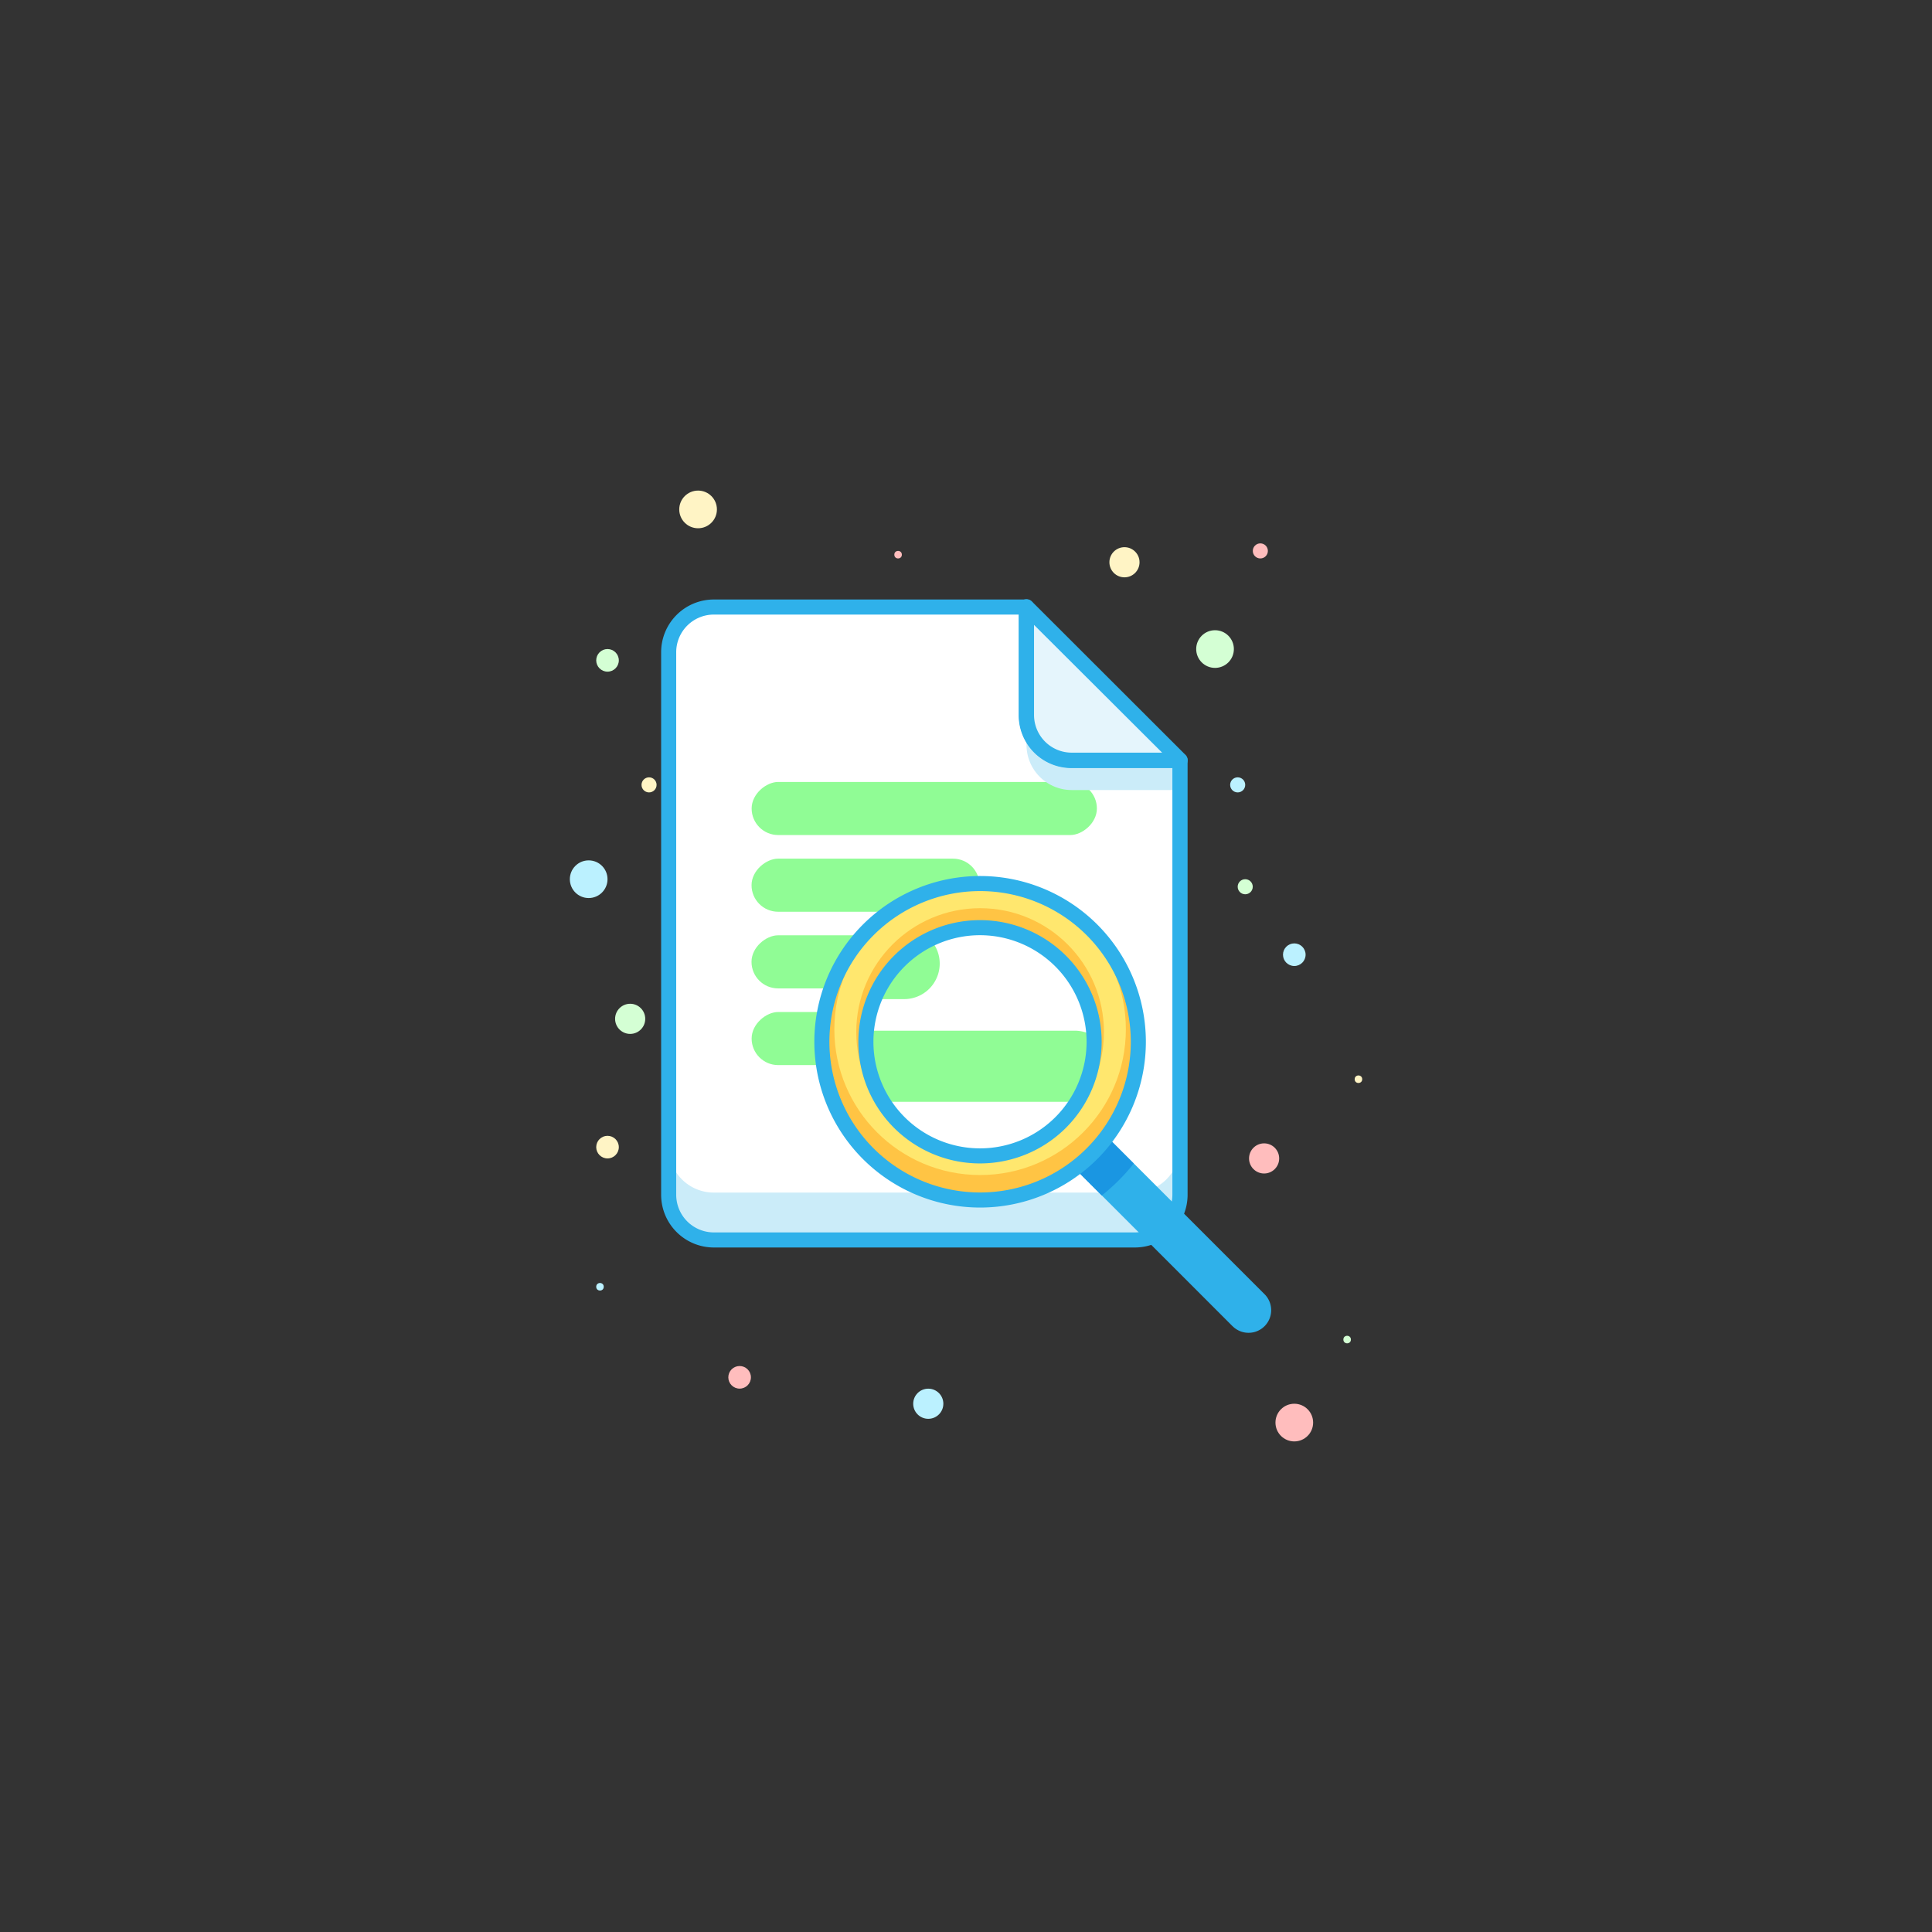 <?xml version="1.0" encoding="UTF-8" standalone="no" ?>
<!DOCTYPE svg PUBLIC "-//W3C//DTD SVG 1.1//EN" "http://www.w3.org/Graphics/SVG/1.1/DTD/svg11.dtd">
<svg xmlns="http://www.w3.org/2000/svg" xmlns:xlink="http://www.w3.org/1999/xlink" version="1.1" width="400" height="400" viewBox="0 0 400 400" xml:space="preserve">
<rect x="0" y="0" width="400" height="400" fill="#333333" stroke="none"/>
<desc>Created with Fabric.js 3.6.2</desc>
<defs>
</defs>
<g transform="matrix(0.78 0 0 0.78 191.34 191.2)" id="Layer_2"  >
<path style="stroke: none; stroke-width: 1; stroke-dasharray: none; stroke-linecap: butt; stroke-dashoffset: 0; stroke-linejoin: miter; stroke-miterlimit: 4; fill: rgb(203,236,249); fill-rule: nonzero; opacity: 1;"  transform=" translate(-116.92, -116.74)" d="M 156 73.48 h 28.74 V 188.74 a 12 12 0 0 1 -12 12 H 61.09 a 12 12 0 0 1 -12 -12 v -144 a 12 12 0 0 1 12 -12 h 83 V 61.48 A 12 12 0 0 0 156 73.48 Z" stroke-linecap="round" />
</g>
<g transform="matrix(0.78 0 0 0.78 191.34 186.29)" id="Layer_2"  >
<path style="stroke: none; stroke-width: 1; stroke-dasharray: none; stroke-linecap: butt; stroke-dashoffset: 0; stroke-linejoin: miter; stroke-miterlimit: 4; fill: rgb(255,255,255); fill-rule: nonzero; opacity: 1;"  transform=" translate(-116.92, -110.45)" d="M 156 73.48 h 28.74 V 176.17 a 12 12 0 0 1 -12 12 H 61.09 a 12 12 0 0 1 -12 -12 V 44.74 a 12 12 0 0 1 12 -12 h 83 V 61.48 A 12 12 0 0 0 156 73.48 Z" stroke-linecap="round" />
</g>
<g transform="matrix(0 0.78 -0.78 0 191.36 167.39)" id="Layer_2"  >
<rect style="stroke: none; stroke-width: 1; stroke-dasharray: none; stroke-linecap: butt; stroke-dashoffset: 0; stroke-linejoin: miter; stroke-miterlimit: 4; fill: rgb(144,252,149); fill-rule: nonzero; opacity: 1;"  x="-7.045" y="-45.82" rx="7.04" ry="7.04" width="14.09" height="91.64" />
</g>
<g transform="matrix(0 0.78 -0.78 0 179.2 183.27)" id="Layer_2"  >
<rect style="stroke: none; stroke-width: 1; stroke-dasharray: none; stroke-linecap: butt; stroke-dashoffset: 0; stroke-linejoin: miter; stroke-miterlimit: 4; fill: rgb(144,252,149); fill-rule: nonzero; opacity: 1;"  x="-7.045" y="-30.255" rx="7.04" ry="7.04" width="14.09" height="60.51" />
</g>
<g transform="matrix(0 0.78 -0.78 0 174.66 199.14)" id="Layer_2"  >
<rect style="stroke: none; stroke-width: 1; stroke-dasharray: none; stroke-linecap: butt; stroke-dashoffset: 0; stroke-linejoin: miter; stroke-miterlimit: 4; fill: rgb(144,252,149); fill-rule: nonzero; opacity: 1;"  x="-7.045" y="-24.445" rx="7.04" ry="7.04" width="14.09" height="48.89" />
</g>
<g transform="matrix(0 0.78 -0.78 0 187.86 215.02)" id="Layer_2"  >
<rect style="stroke: none; stroke-width: 1; stroke-dasharray: none; stroke-linecap: butt; stroke-dashoffset: 0; stroke-linejoin: miter; stroke-miterlimit: 4; fill: rgb(144,252,149); fill-rule: nonzero; opacity: 1;"  x="-7.045" y="-41.335" rx="7.04" ry="7.04" width="14.09" height="82.67" />
</g>
<g transform="matrix(0.78 0 0 0.78 228.43 147.68)" id="Layer_2"  >
<path style="stroke: none; stroke-width: 1; stroke-dasharray: none; stroke-linecap: butt; stroke-dashoffset: 0; stroke-linejoin: miter; stroke-miterlimit: 4; fill: rgb(203,236,249); fill-rule: nonzero; opacity: 1;"  transform=" translate(-164.39, -61.03)" d="M 184.79 81.4 H 156 a 12 12 0 0 1 -12 -12 V 40.66 l 40.74 32.82 Z" stroke-linecap="round" />
</g>
<g transform="matrix(0.78 0 0 0.78 191.38 191.2)" id="Layer_2"  >
<path style="stroke: none; stroke-width: 1; stroke-dasharray: none; stroke-linecap: butt; stroke-dashoffset: 0; stroke-linejoin: miter; stroke-miterlimit: 4; fill: rgb(47,177,234); fill-rule: nonzero; opacity: 1;"  transform=" translate(-116.96, -116.74)" d="M 172.79 202.74 H 61.09 a 14 14 0 0 1 -14 -14 v -144 a 14 14 0 0 1 14 -14 h 83 a 2 2 0 0 1 2 2 V 61.48 a 10 10 0 0 0 10 10 h 28.74 a 2 2 0 0 1 2 2 V 188.74 A 14 14 0 0 1 172.79 202.74 Z m -111.7 -168 a 10 10 0 0 0 -10 10 v 144 a 10 10 0 0 0 10 10 h 111.7 a 10 10 0 0 0 10 -10 V 75.48 H 156 a 14 14 0 0 1 -14 -14 V 34.74 Z" stroke-linecap="round" />
</g>
<g transform="matrix(0.78 0 0 0.78 228.43 141.49)" id="Layer_2"  >
<path style="stroke: none; stroke-width: 1; stroke-dasharray: none; stroke-linecap: butt; stroke-dashoffset: 0; stroke-linejoin: miter; stroke-miterlimit: 4; fill: rgb(229,245,252); fill-rule: nonzero; opacity: 1;"  transform=" translate(-164.39, -53.11)" d="M 184.79 73.48 H 156 a 12 12 0 0 1 -12 -12 V 32.74 Z" stroke-linecap="round" />
</g>
<g transform="matrix(0.78 0 0 0.78 228.43 141.5)" id="Layer_2"  >
<path style="stroke: none; stroke-width: 1; stroke-dasharray: none; stroke-linecap: butt; stroke-dashoffset: 0; stroke-linejoin: miter; stroke-miterlimit: 4; fill: rgb(47,177,234); fill-rule: nonzero; opacity: 1;"  transform=" translate(-164.39, -53.11)" d="M 184.79 75.48 H 156 a 14 14 0 0 1 -14 -14 V 32.74 a 2 2 0 0 1 3.41 -1.41 L 186.2 72.07 a 2 2 0 0 1 -1.41 3.41 Z M 146 37.57 V 61.48 a 10 10 0 0 0 10 10 H 180 Z" stroke-linecap="round" />
</g>
<g transform="matrix(0.78 0 0 0.78 242.32 255.08)" id="Layer_2"  >
<path style="stroke: none; stroke-width: 1; stroke-dasharray: none; stroke-linecap: butt; stroke-dashoffset: 0; stroke-linejoin: miter; stroke-miterlimit: 4; fill: rgb(47,177,234); fill-rule: nonzero; opacity: 1;"  transform=" translate(-182.17, -198.5)" d="M 198.67 223.5 L 157.18 182 a 6 6 0 0 1 8.49 -8.49 L 207.16 215 a 6 6 0 0 1 -8.49 8.49 Z" stroke-linecap="round" />
</g>
<g transform="matrix(0.78 0 0 0.78 228.08 240.86)" id="Layer_2"  >
<path style="stroke: none; stroke-width: 1; stroke-dasharray: none; stroke-linecap: butt; stroke-dashoffset: 0; stroke-linejoin: miter; stroke-miterlimit: 4; fill: rgb(26,150,226); fill-rule: nonzero; opacity: 1;"  transform=" translate(-163.95, -180.3)" d="M 172.48 180.34 l -6.82 -6.82 a 6 6 0 0 0 -8.49 8.49 l 6.82 6.82 A 52.44 52.44 0 0 0 172.48 180.34 Z" stroke-linecap="round" />
</g>
<g transform="matrix(0.78 0 0 0.78 202.92 215.69)" id="Layer_2"  >
<circle style="stroke: none; stroke-width: 1; stroke-dasharray: none; stroke-linecap: butt; stroke-dashoffset: 0; stroke-linejoin: miter; stroke-miterlimit: 4; fill: rgb(255,196,68); fill-rule: nonzero; opacity: 1;"  cx="0" cy="0" r="42" />
</g>
<g transform="matrix(0.78 0 0 0.78 202.92 213.1)" id="Layer_2"  >
<circle style="stroke: none; stroke-width: 1; stroke-dasharray: none; stroke-linecap: butt; stroke-dashoffset: 0; stroke-linejoin: miter; stroke-miterlimit: 4; fill: rgb(255,231,110); fill-rule: nonzero; opacity: 1;"  cx="0" cy="0" r="38.69" />
</g>
<g transform="matrix(0.78 0 0 0.78 202.92 215.69)" id="Layer_2"  >
<path style="stroke: none; stroke-width: 1; stroke-dasharray: none; stroke-linecap: butt; stroke-dashoffset: 0; stroke-linejoin: miter; stroke-miterlimit: 4; fill: rgb(47,177,234); fill-rule: nonzero; opacity: 1;"  transform=" translate(-131.74, -148.08)" d="M 131.74 192.08 a 44 44 0 1 1 44 -44 A 44 44 0 0 1 131.74 192.08 Z m 0 -84 a 40 40 0 1 0 40 40 A 40 40 0 0 0 131.74 108.08 Z" stroke-linecap="round" />
</g>
<g transform="matrix(0.78 0 0 0.78 202.92 213.67)" id="Layer_2"  >
<circle style="stroke: none; stroke-width: 1; stroke-dasharray: none; stroke-linecap: butt; stroke-dashoffset: 0; stroke-linejoin: miter; stroke-miterlimit: 4; fill: rgb(255,196,68); fill-rule: nonzero; opacity: 1;"  cx="0" cy="0" r="32.87" />
</g>
<g transform="matrix(0.78 0 0 0.78 202.92 215.69)" id="Layer_2"  >
<circle style="stroke: none; stroke-width: 1; stroke-dasharray: none; stroke-linecap: butt; stroke-dashoffset: 0; stroke-linejoin: miter; stroke-miterlimit: 4; fill: rgb(255,255,255); fill-rule: nonzero; opacity: 1;"  cx="0" cy="0" r="30.29" />
</g>
<g transform="matrix(0.78 0 0 0.78 187.77 200.64)" id="Layer_2"  >
<path style="stroke: none; stroke-width: 1; stroke-dasharray: none; stroke-linecap: butt; stroke-dashoffset: 0; stroke-linejoin: miter; stroke-miterlimit: 4; fill: rgb(144,252,149); fill-rule: nonzero; opacity: 1;"  transform=" translate(-112.35, -128.82)" d="M 121.05 127.35 a 9.39 9.39 0 0 0 -2.6 -6.49 a 30.39 30.39 0 0 0 -14.81 15.93 h 8 A 9.43 9.43 0 0 0 121.05 127.35 Z" stroke-linecap="round" />
</g>
<g transform="matrix(0.78 0 0 0.78 202.93 220.75)" id="Layer_2"  >
<path style="stroke: none; stroke-width: 1; stroke-dasharray: none; stroke-linecap: butt; stroke-dashoffset: 0; stroke-linejoin: miter; stroke-miterlimit: 4; fill: rgb(144,252,149); fill-rule: nonzero; opacity: 1;"  transform=" translate(-131.75, -154.56)" d="M 162 146.66 a 9.38 9.38 0 0 0 -5.14 -1.53 H 101.59 c -0.09 1 -0.14 2 -0.14 2.95 A 30.14 30.14 0 0 0 106 164 h 50.88 c 0.23 0 0.45 0 0.67 0 a 30.14 30.14 0 0 0 4.5 -15.89 C 162 147.6 162 147.13 162 146.66 Z" stroke-linecap="round" />
</g>
<g transform="matrix(0.78 0 0 0.78 202.9 215.69)" id="Layer_2"  >
<path style="stroke: none; stroke-width: 1; stroke-dasharray: none; stroke-linecap: butt; stroke-dashoffset: 0; stroke-linejoin: miter; stroke-miterlimit: 4; fill: rgb(47,177,234); fill-rule: nonzero; opacity: 1;"  transform=" translate(-131.71, -148.08)" d="M 131.74 180.37 A 32.29 32.29 0 1 1 164 148.08 A 32.32 32.32 0 0 1 131.74 180.37 Z m 0 -60.58 A 28.29 28.29 0 1 0 160 148.08 A 28.32 28.32 0 0 0 131.74 119.79 Z" stroke-linecap="round" />
</g>
<g transform="matrix(0.78 0 0 0.78 251.56 134.38)" id="Layer_2"  >
<circle style="stroke: none; stroke-width: 1; stroke-dasharray: none; stroke-linecap: butt; stroke-dashoffset: 0; stroke-linejoin: miter; stroke-miterlimit: 4; fill: rgb(212,255,212); fill-rule: nonzero; opacity: 1;"  cx="0" cy="0" r="5" />
</g>
<g transform="matrix(0.78 0 0 0.78 130.47 210.94)" id="Layer_2"  >
<circle style="stroke: none; stroke-width: 1; stroke-dasharray: none; stroke-linecap: butt; stroke-dashoffset: 0; stroke-linejoin: miter; stroke-miterlimit: 4; fill: rgb(212,255,212); fill-rule: nonzero; opacity: 1;"  cx="0" cy="0" r="4" />
</g>
<g transform="matrix(0.78 0 0 0.78 125.78 136.72)" id="Layer_2"  >
<circle style="stroke: none; stroke-width: 1; stroke-dasharray: none; stroke-linecap: butt; stroke-dashoffset: 0; stroke-linejoin: miter; stroke-miterlimit: 4; fill: rgb(212,255,212); fill-rule: nonzero; opacity: 1;"  cx="0" cy="0" r="3" />
</g>
<g transform="matrix(0.78 0 0 0.78 257.81 183.59)" id="Layer_2"  >
<circle style="stroke: none; stroke-width: 1; stroke-dasharray: none; stroke-linecap: butt; stroke-dashoffset: 0; stroke-linejoin: miter; stroke-miterlimit: 4; fill: rgb(212,255,212); fill-rule: nonzero; opacity: 1;"  cx="0" cy="0" r="2" />
</g>
<g transform="matrix(0.78 0 0 0.78 278.91 277.34)" id="Layer_2"  >
<circle style="stroke: none; stroke-width: 1; stroke-dasharray: none; stroke-linecap: butt; stroke-dashoffset: 0; stroke-linejoin: miter; stroke-miterlimit: 4; fill: rgb(212,255,212); fill-rule: nonzero; opacity: 1;"  cx="0" cy="0" r="1" />
</g>
<g transform="matrix(0.78 0 0 0.78 267.97 294.53)" id="Layer_2"  >
<circle style="stroke: none; stroke-width: 1; stroke-dasharray: none; stroke-linecap: butt; stroke-dashoffset: 0; stroke-linejoin: miter; stroke-miterlimit: 4; fill: rgb(255,189,189); fill-rule: nonzero; opacity: 1;"  cx="0" cy="0" r="5" />
</g>
<g transform="matrix(0.78 0 0 0.78 261.72 239.84)" id="Layer_2"  >
<circle style="stroke: none; stroke-width: 1; stroke-dasharray: none; stroke-linecap: butt; stroke-dashoffset: 0; stroke-linejoin: miter; stroke-miterlimit: 4; fill: rgb(255,189,189); fill-rule: nonzero; opacity: 1;"  cx="0" cy="0" r="4" />
</g>
<g transform="matrix(0.78 0 0 0.78 153.13 285.16)" id="Layer_2"  >
<circle style="stroke: none; stroke-width: 1; stroke-dasharray: none; stroke-linecap: butt; stroke-dashoffset: 0; stroke-linejoin: miter; stroke-miterlimit: 4; fill: rgb(255,189,189); fill-rule: nonzero; opacity: 1;"  cx="0" cy="0" r="3" />
</g>
<g transform="matrix(0.78 0 0 0.78 260.94 114.06)" id="Layer_2"  >
<circle style="stroke: none; stroke-width: 1; stroke-dasharray: none; stroke-linecap: butt; stroke-dashoffset: 0; stroke-linejoin: miter; stroke-miterlimit: 4; fill: rgb(255,189,189); fill-rule: nonzero; opacity: 1;"  cx="0" cy="0" r="2" />
</g>
<g transform="matrix(0.78 0 0 0.78 185.94 114.84)" id="Layer_2"  >
<circle style="stroke: none; stroke-width: 1; stroke-dasharray: none; stroke-linecap: butt; stroke-dashoffset: 0; stroke-linejoin: miter; stroke-miterlimit: 4; fill: rgb(255,189,189); fill-rule: nonzero; opacity: 1;"  cx="0" cy="0" r="1" />
</g>
<g transform="matrix(0.78 0 0 0.78 121.88 182.03)" id="Layer_2"  >
<circle style="stroke: none; stroke-width: 1; stroke-dasharray: none; stroke-linecap: butt; stroke-dashoffset: 0; stroke-linejoin: miter; stroke-miterlimit: 4; fill: rgb(187,241,255); fill-rule: nonzero; opacity: 1;"  cx="0" cy="0" r="5" />
</g>
<g transform="matrix(0.78 0 0 0.78 192.19 290.63)" id="Layer_2"  >
<circle style="stroke: none; stroke-width: 1; stroke-dasharray: none; stroke-linecap: butt; stroke-dashoffset: 0; stroke-linejoin: miter; stroke-miterlimit: 4; fill: rgb(187,241,255); fill-rule: nonzero; opacity: 1;"  cx="0" cy="0" r="4" />
</g>
<g transform="matrix(0.78 0 0 0.78 267.97 197.66)" id="Layer_2"  >
<circle style="stroke: none; stroke-width: 1; stroke-dasharray: none; stroke-linecap: butt; stroke-dashoffset: 0; stroke-linejoin: miter; stroke-miterlimit: 4; fill: rgb(187,241,255); fill-rule: nonzero; opacity: 1;"  cx="0" cy="0" r="3" />
</g>
<g transform="matrix(0.78 0 0 0.78 256.25 162.5)" id="Layer_2"  >
<circle style="stroke: none; stroke-width: 1; stroke-dasharray: none; stroke-linecap: butt; stroke-dashoffset: 0; stroke-linejoin: miter; stroke-miterlimit: 4; fill: rgb(187,241,255); fill-rule: nonzero; opacity: 1;"  cx="0" cy="0" r="2" />
</g>
<g transform="matrix(0.78 0 0 0.78 124.22 266.41)" id="Layer_2"  >
<circle style="stroke: none; stroke-width: 1; stroke-dasharray: none; stroke-linecap: butt; stroke-dashoffset: 0; stroke-linejoin: miter; stroke-miterlimit: 4; fill: rgb(187,241,255); fill-rule: nonzero; opacity: 1;"  cx="0" cy="0" r="1" />
</g>
<g transform="matrix(0.78 0 0 0.78 144.53 105.47)" id="Layer_2"  >
<circle style="stroke: none; stroke-width: 1; stroke-dasharray: none; stroke-linecap: butt; stroke-dashoffset: 0; stroke-linejoin: miter; stroke-miterlimit: 4; fill: rgb(255,244,197); fill-rule: nonzero; opacity: 1;"  cx="0" cy="0" r="5" />
</g>
<g transform="matrix(0.78 0 0 0.78 232.81 116.41)" id="Layer_2"  >
<circle style="stroke: none; stroke-width: 1; stroke-dasharray: none; stroke-linecap: butt; stroke-dashoffset: 0; stroke-linejoin: miter; stroke-miterlimit: 4; fill: rgb(255,244,197); fill-rule: nonzero; opacity: 1;"  cx="0" cy="0" r="4" />
</g>
<g transform="matrix(0.78 0 0 0.78 125.78 237.5)" id="Layer_2"  >
<circle style="stroke: none; stroke-width: 1; stroke-dasharray: none; stroke-linecap: butt; stroke-dashoffset: 0; stroke-linejoin: miter; stroke-miterlimit: 4; fill: rgb(255,244,197); fill-rule: nonzero; opacity: 1;"  cx="0" cy="0" r="3" />
</g>
<g transform="matrix(0.78 0 0 0.78 134.38 162.5)" id="Layer_2"  >
<circle style="stroke: none; stroke-width: 1; stroke-dasharray: none; stroke-linecap: butt; stroke-dashoffset: 0; stroke-linejoin: miter; stroke-miterlimit: 4; fill: rgb(255,244,197); fill-rule: nonzero; opacity: 1;"  cx="0" cy="0" r="2" />
</g>
<g transform="matrix(0.78 0 0 0.78 281.25 223.44)" id="Layer_2"  >
<circle style="stroke: none; stroke-width: 1; stroke-dasharray: none; stroke-linecap: butt; stroke-dashoffset: 0; stroke-linejoin: miter; stroke-miterlimit: 4; fill: rgb(255,244,197); fill-rule: nonzero; opacity: 1;"  cx="0" cy="0" r="1" />
</g>
</svg>